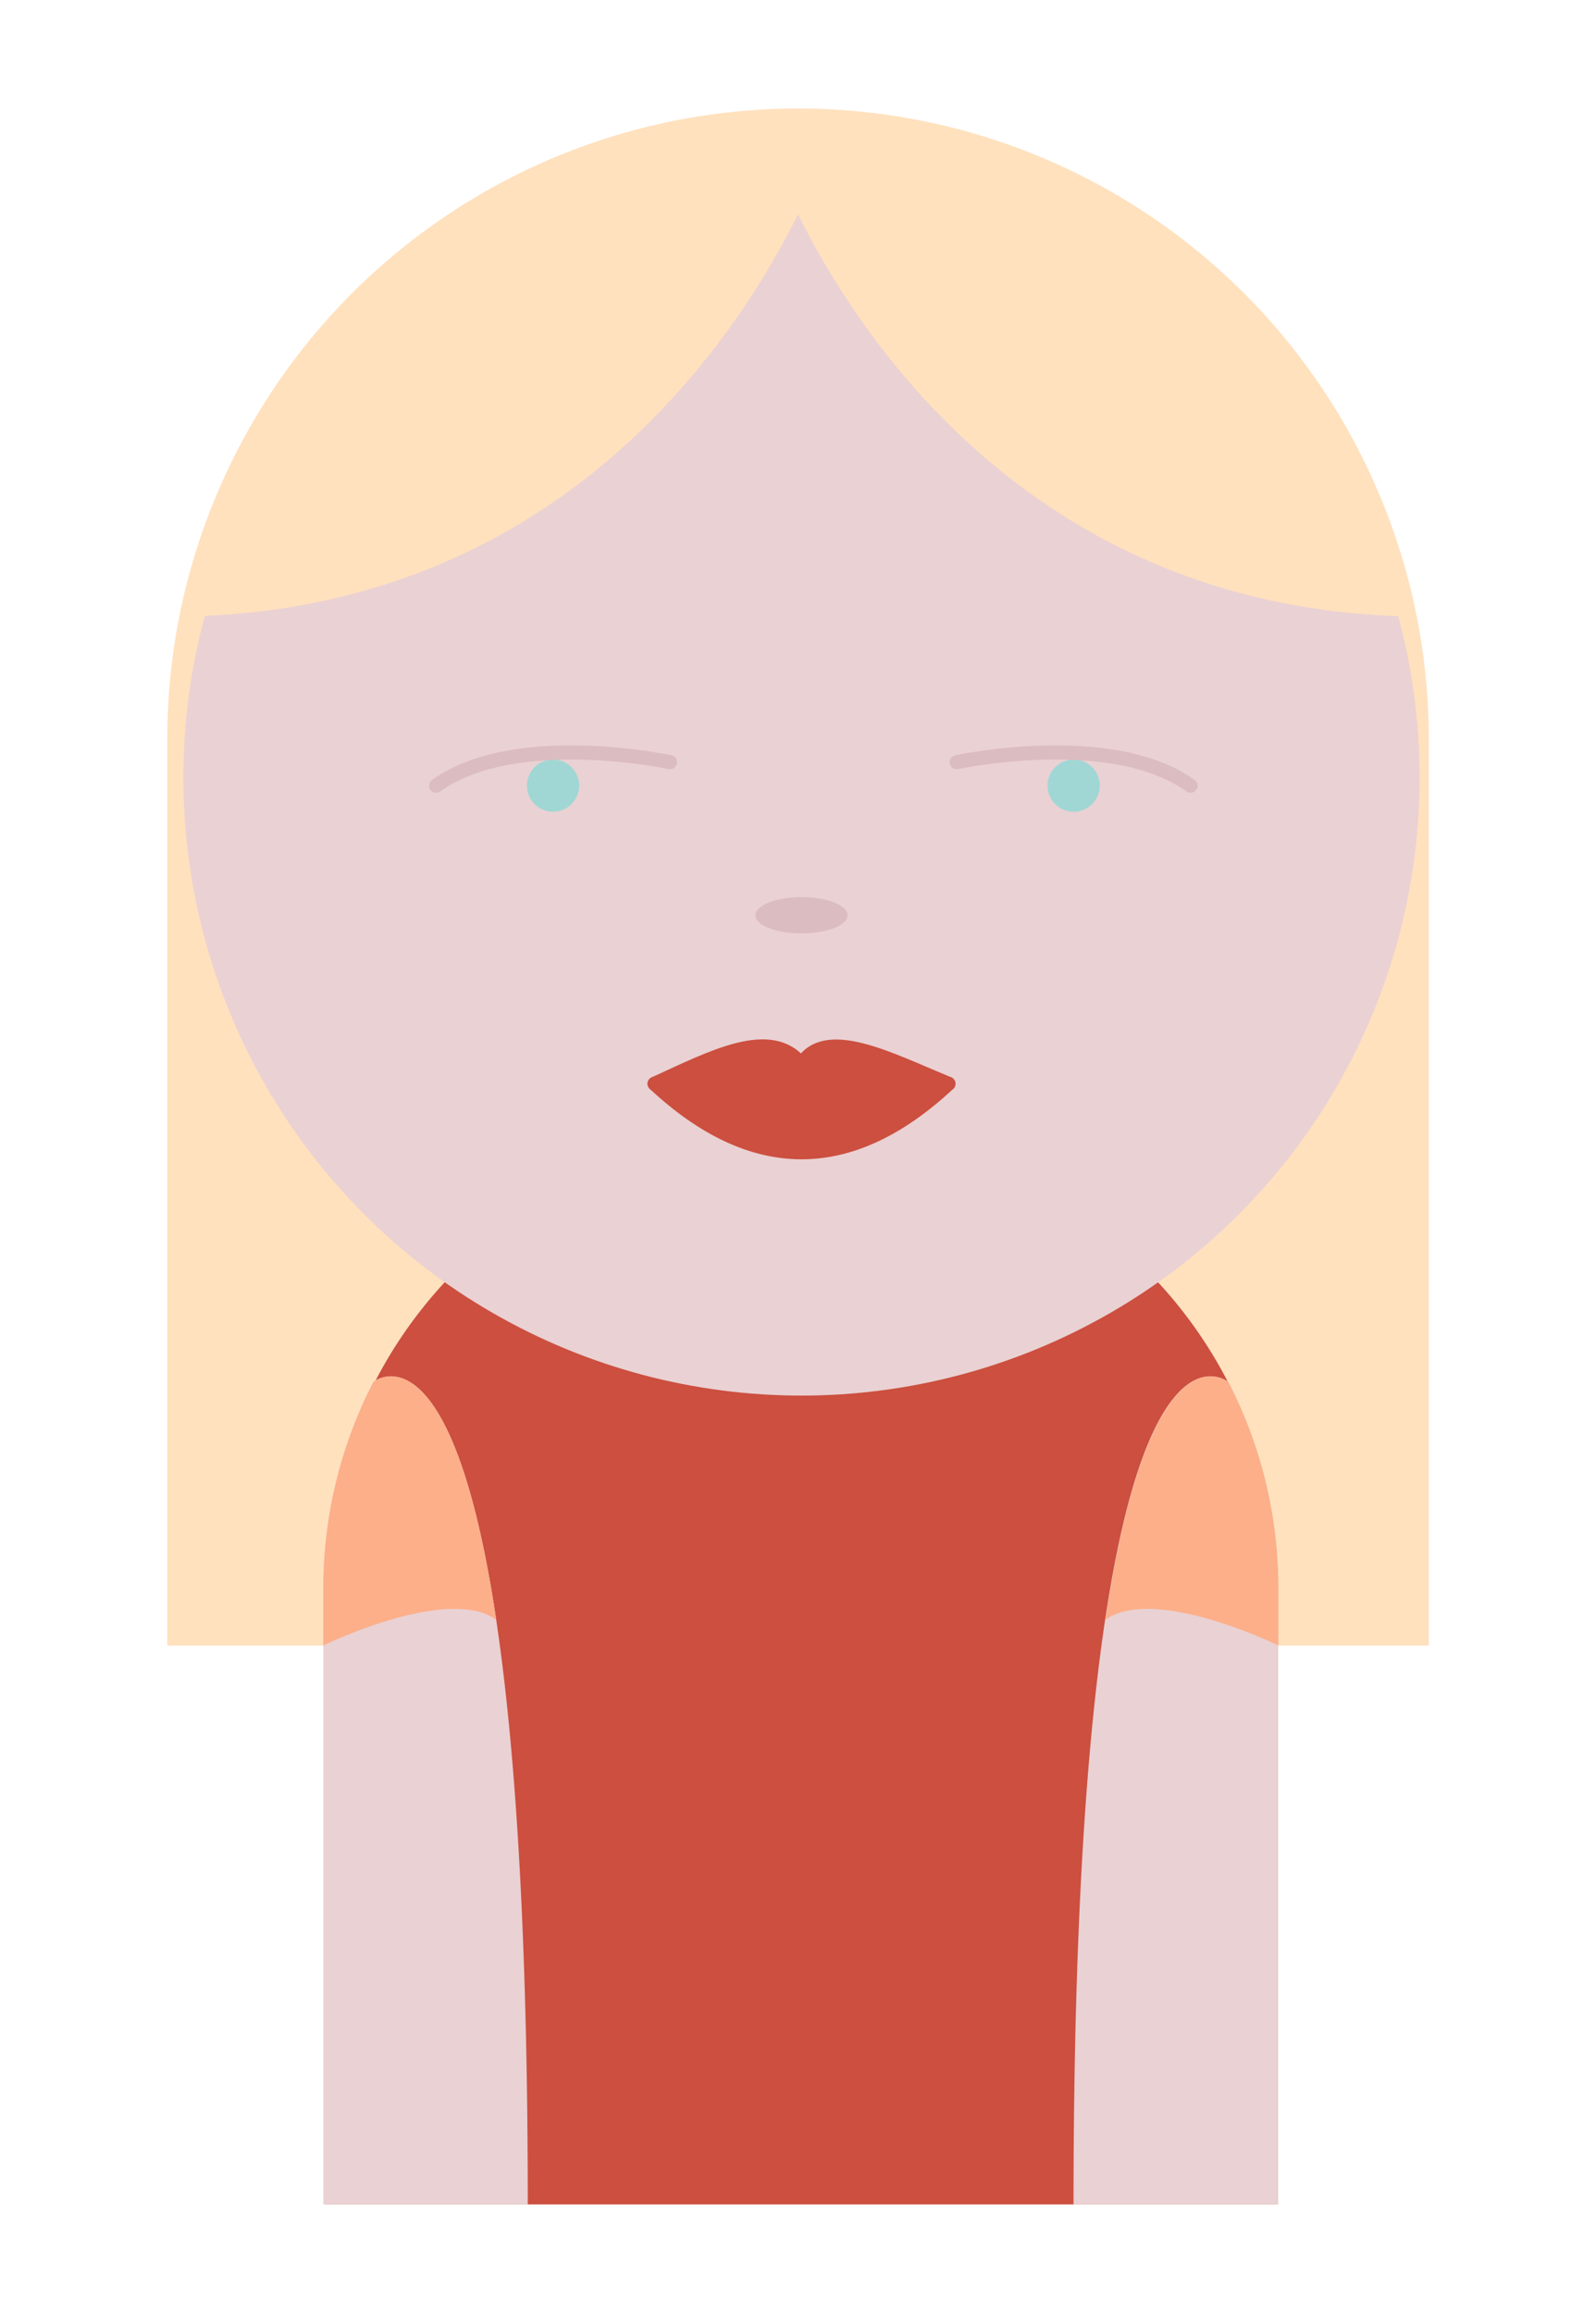 <svg id="Layer_1" data-name="Layer 1" xmlns="http://www.w3.org/2000/svg" viewBox="0 0 322.61 467.5"><defs><style>.cls-1{fill:#ffe1be;}.cls-2,.cls-7{fill:#cc4f3f;}.cls-3{fill:#ead1d3;}.cls-4{fill:#a0d7d5;}.cls-5{fill:none;stroke:#dbbcc0;}.cls-5,.cls-7{stroke-linecap:round;stroke-linejoin:round;stroke-width:2.85px;}.cls-6{fill:#dbbcc0;}.cls-7{stroke:#cc4f3f;}.cls-8{fill:#fcaf89;}</style></defs><path class="cls-1" d="M161.31,21.93h0a127.5,127.5,0,0,1,127.5,127.5V332.62a0,0,0,0,1,0,0h-255a0,0,0,0,1,0,0V149.43A127.5,127.5,0,0,1,161.31,21.93Z"/><path class="cls-2" d="M156.72,230H167.3a91,91,0,0,1,91,91V445.57a0,0,0,0,1,0,0H65.67a0,0,0,0,1,0,0V321a91,91,0,0,1,91-91Z"/><circle class="cls-3" cx="162.01" cy="157.15" r="124.94"/><circle class="cls-4" cx="217.03" cy="158.8" r="5.28"/><circle class="cls-4" cx="111.79" cy="158.8" r="5.28"/><path class="cls-1" d="M155.41,29.61s30.36,92.61,129,95C284.46,124.57,264.29,29.61,155.41,29.61Z"/><path class="cls-1" d="M167.2,29.61s-30.35,92.61-129,95C38.15,124.57,58.32,29.61,167.2,29.61Z"/><path class="cls-5" d="M135.42,154.06s-31.21-6.74-47.26,4.75"/><path class="cls-5" d="M193.39,154.06s31.22-6.74,47.27,4.75"/><ellipse class="cls-6" cx="162.01" cy="185" rx="9.32" ry="3.66"/><path class="cls-7" d="M191.7,219.06q-29.68,27.69-59.38,0Z"/><path class="cls-3" d="M217,445.57h41.32V321a90.6,90.6,0,0,0-10.12-41.69C247,278.39,217,257.53,217,445.57Z"/><path class="cls-3" d="M106.68,445.57H65.36V321a90.6,90.6,0,0,1,10.12-41.69C76.71,278.39,106.68,257.53,106.68,445.57Z"/><path class="cls-8" d="M100.3,327.38c-8.87-59.22-24-48.71-24.82-48.05A90.6,90.6,0,0,0,65.36,321v11.6S90.34,320.36,100.3,327.38Z"/><path class="cls-8" d="M223.46,327.38c8.88-59.22,24-48.71,24.83-48.05A90.59,90.59,0,0,1,258.4,321v11.6S233.43,320.36,223.46,327.38Z"/><path class="cls-7" d="M191.7,219.06c-11.93-4.92-25-11.87-29.69-3.88-6.06-7.89-18.14-1.37-29.69,3.88Z"/></svg>